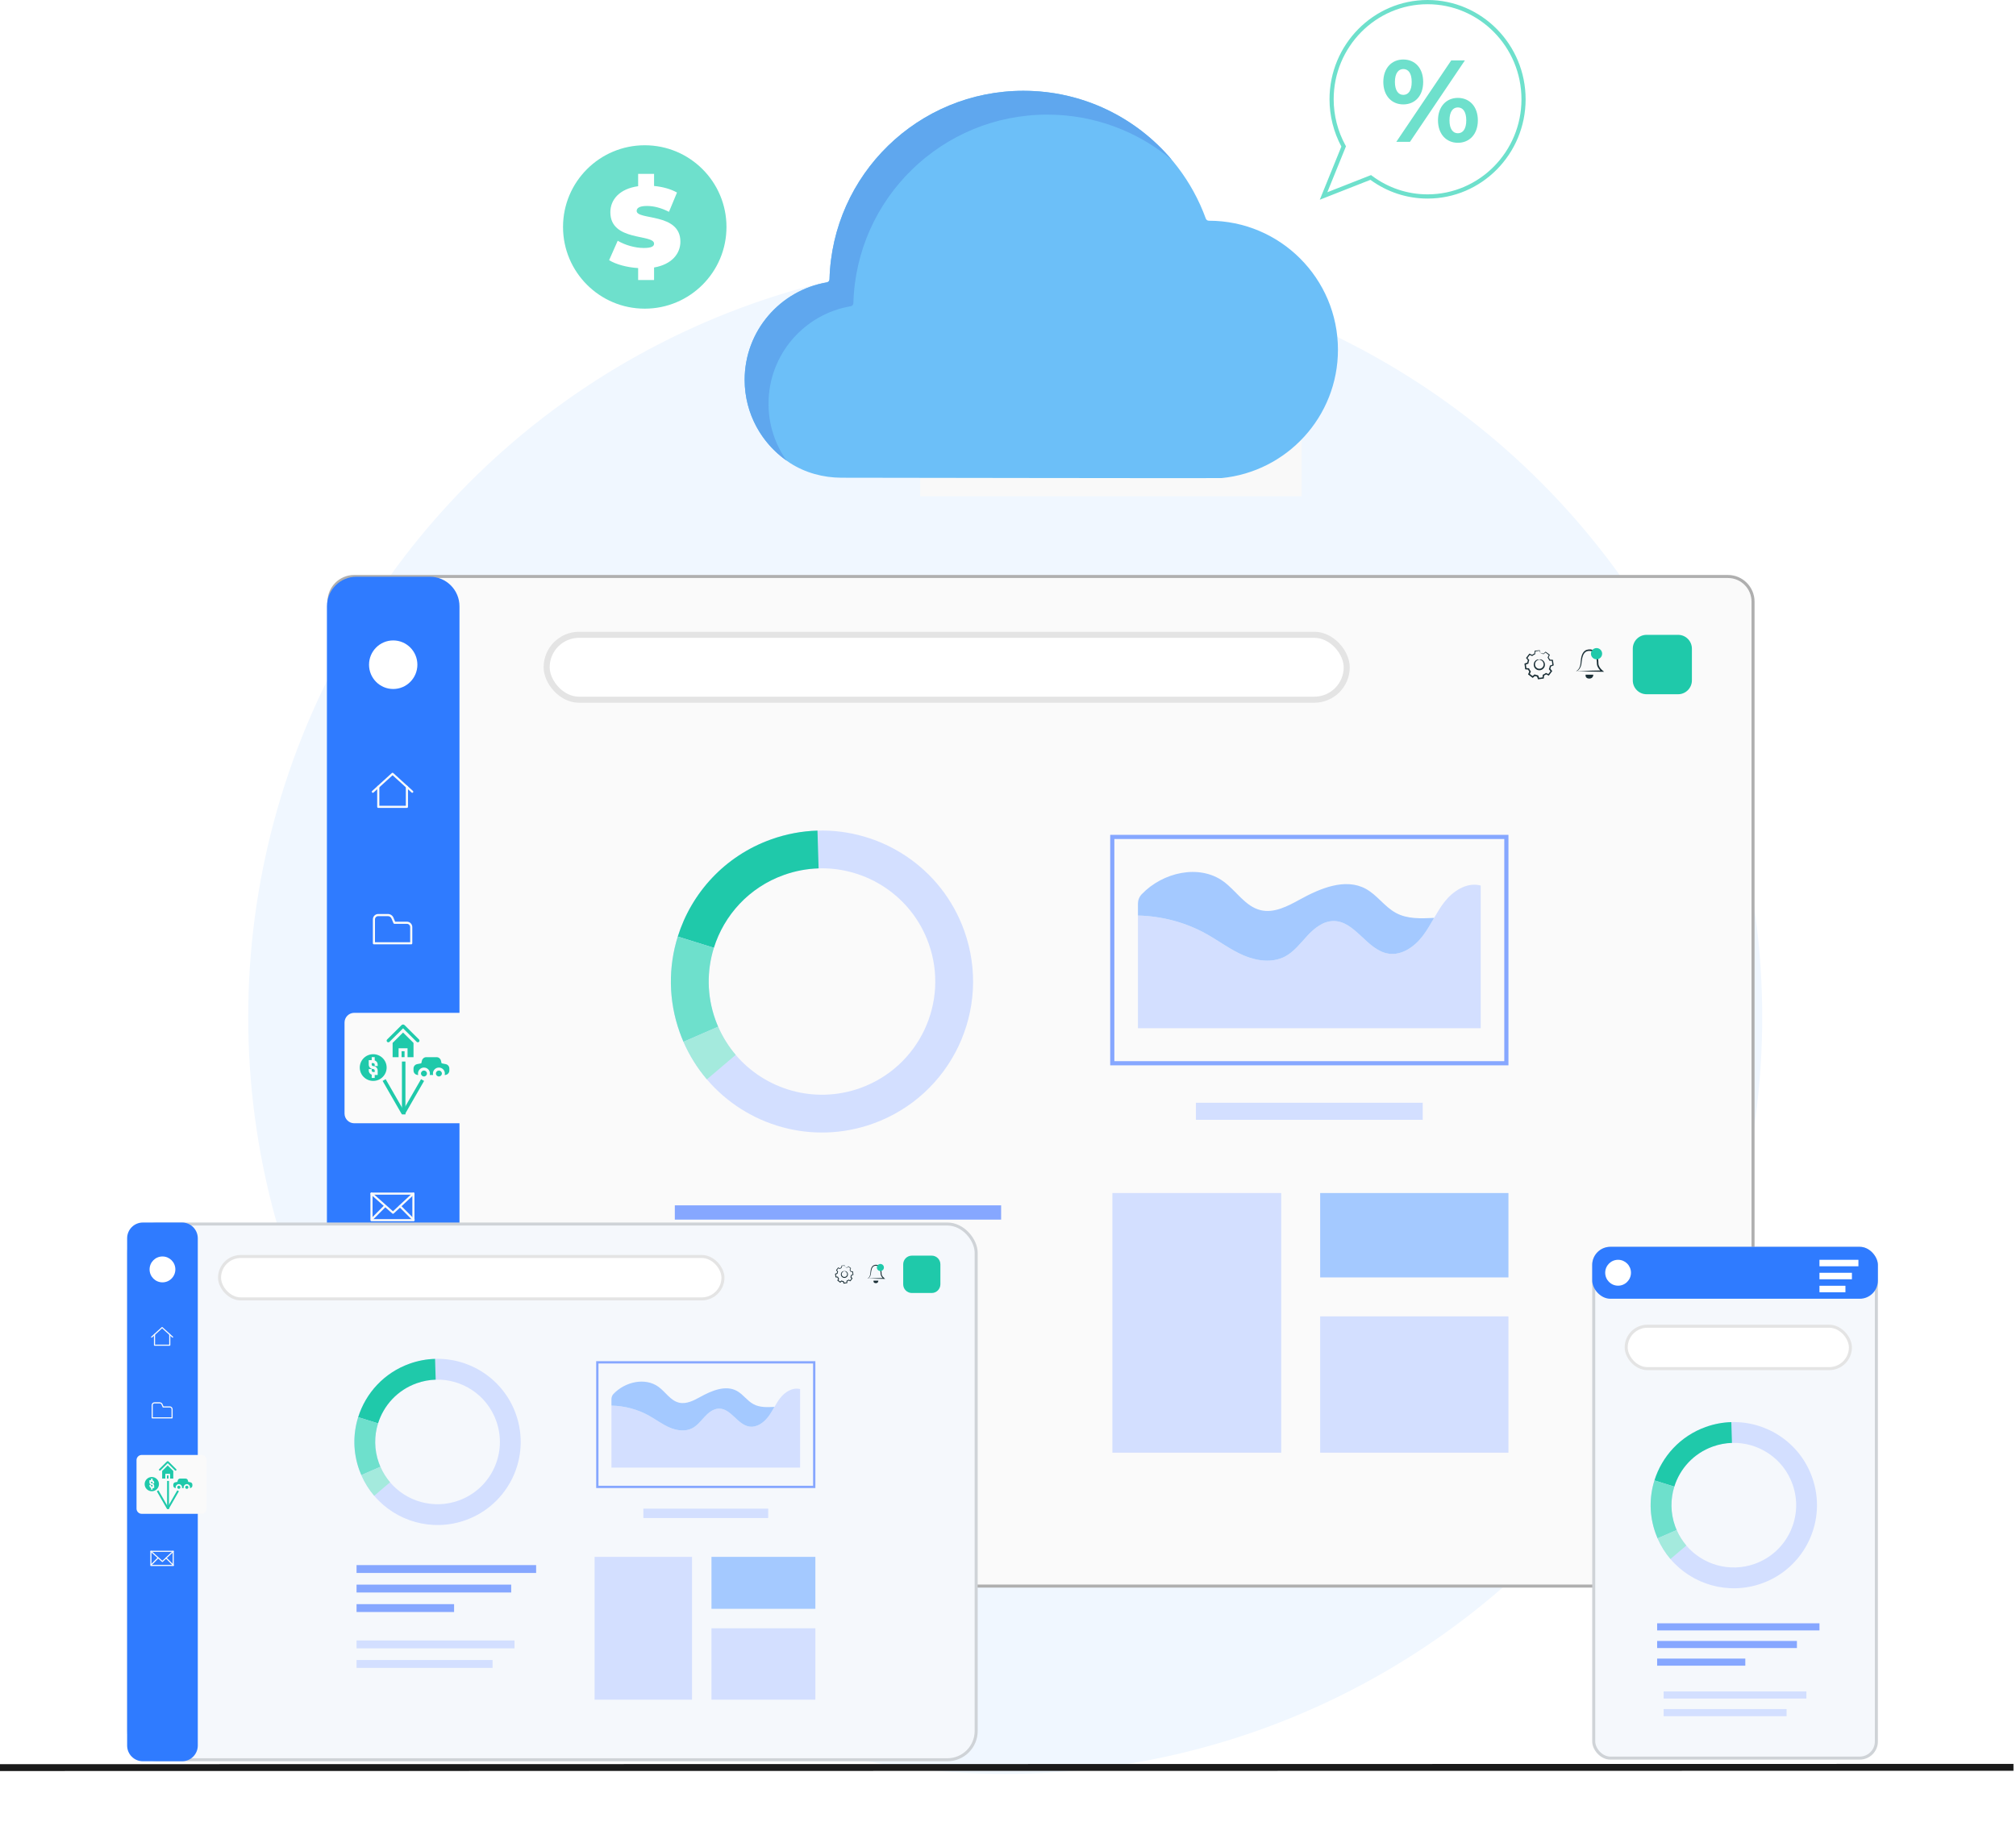 <svg width="333" height="301" viewBox="0 0 333 301" fill="none" xmlns="http://www.w3.org/2000/svg">
<circle cx="166.041" cy="168.041" r="125.041" fill="#F0F7FF"/>
<path d="M0 292.044L332.582 292" stroke="#1A1A1A" stroke-width="1.133" stroke-miterlimit="10"/>
<rect x="152" y="68" width="63" height="14" fill="#F9F9F9"/>
<path d="M285.428 262.054H58.483C56.199 262.054 54.346 260.192 54.346 257.891V99.414C54.346 97.112 56.199 95.25 58.483 95.25H285.428C287.712 95.25 289.566 97.112 289.566 99.414V257.891C289.566 260.192 287.712 262.054 285.428 262.054Z" fill="#FAFAFA" stroke="#AFAFAF" stroke-width="0.5"/>
<path d="M159.27 153.772C155.534 143.331 145.552 136.919 135.029 137.235C132.482 137.311 129.904 137.783 127.372 138.686C119.708 141.425 114.213 147.527 111.955 154.736C110.39 159.732 110.381 165.259 112.28 170.568C112.469 171.096 112.674 171.616 112.894 172.123C113.894 174.422 115.204 176.502 116.761 178.33C123.291 186.003 134.125 189.246 144.177 185.654C157.154 181.015 163.911 166.741 159.27 153.772ZM142.075 179.776C134.539 182.469 126.416 180.038 121.52 174.287C120.353 172.916 119.369 171.355 118.621 169.631C118.456 169.251 118.301 168.862 118.16 168.465C116.735 164.485 116.743 160.341 117.917 156.596C119.61 151.191 123.729 146.616 129.476 144.562C131.372 143.883 133.307 143.531 135.217 143.473C143.104 143.235 150.59 148.043 153.392 155.871C156.87 165.596 151.804 176.298 142.075 179.776Z" fill="#D3DFFF"/>
<path d="M117.917 156.597L111.955 154.736C114.213 147.527 119.708 141.426 127.373 138.686C129.902 137.781 132.481 137.311 135.029 137.234L135.216 143.474C133.306 143.532 131.373 143.885 129.475 144.564C123.73 146.616 119.609 151.191 117.917 156.597Z" fill="#1FC9AA"/>
<path d="M118.621 169.631L112.894 172.123C112.674 171.617 112.468 171.096 112.28 170.568C110.381 165.259 110.39 159.732 111.955 154.736L117.917 156.596C116.744 160.341 116.735 164.486 118.16 168.465C118.301 168.862 118.456 169.251 118.621 169.631Z" fill="#6EE0CC"/>
<path d="M116.763 178.331C115.206 176.503 113.894 174.423 112.896 172.124L118.622 169.632C119.371 171.356 120.355 172.916 121.522 174.288L116.763 178.331Z" fill="#A4EADD"/>
<path d="M211.627 197.113H183.743V240.012H211.627V197.113Z" fill="#D3DFFF"/>
<path d="M249.163 197.113H218.062V211.055H249.163V197.113Z" fill="#A4C9FF"/>
<path d="M249.163 217.49H218.062V240.012H249.163V217.49Z" fill="#D3DFFF"/>
<path d="M235.005 182.195H197.542V185.016H235.005V182.195Z" fill="#D3DFFF"/>
<path d="M249.164 176.015H183.382V137.934H249.164V176.015ZM184.07 175.326H248.475V138.623H184.07V175.326Z" fill="#86A7FF"/>
<path d="M244.343 146.25C242.161 145.813 239.999 147.235 238.617 148.988C237.962 149.818 237.424 150.731 236.89 151.649C236.299 152.669 235.722 153.693 235.009 154.63C233.656 156.407 231.556 157.893 229.355 157.558C225.786 157.014 223.832 152.105 220.224 152.168C218.537 152.198 217.092 153.368 215.943 154.606C214.793 155.849 213.746 157.257 212.248 158.039C210.158 159.136 207.578 158.777 205.411 157.845C203.243 156.912 201.342 155.46 199.281 154.31C195.829 152.382 191.906 151.362 187.964 151.256V169.881H244.581V152.746V146.308C244.503 146.288 244.426 146.264 244.343 146.25Z" fill="#D3DFFF"/>
<path d="M205.411 157.85C207.578 158.782 210.158 159.137 212.248 158.044C213.741 157.263 214.793 155.85 215.943 154.611C217.092 153.368 218.537 152.203 220.224 152.174C223.832 152.111 225.786 157.02 229.355 157.564C231.556 157.899 233.656 156.413 235.009 154.636C235.722 153.699 236.299 152.674 236.89 151.654C234.699 151.756 232.502 151.863 230.606 150.848C228.715 149.839 227.478 147.872 225.592 146.848C222.208 145.017 218.071 146.765 214.701 148.62C212.689 149.727 210.439 150.921 208.208 150.373C205.687 149.756 204.203 147.178 202.104 145.643C198.079 142.706 192.037 144.128 188.594 147.741L188.589 147.746C188.177 148.178 187.964 148.736 187.964 149.304V151.261C191.911 151.363 195.834 152.383 199.281 154.315C201.342 155.466 203.243 156.918 205.411 157.85Z" fill="#A4C9FF"/>
<path d="M165.363 199.146H111.466V201.506H165.363V199.146Z" fill="#86A7FF"/>
<path d="M157.876 205.007H111.466V207.367H157.876V205.007Z" fill="#86A7FF"/>
<path d="M140.739 210.867H111.466V213.227H140.739V210.867Z" fill="#86A7FF"/>
<path d="M158.87 221.772H111.466V224.132H158.87V221.772Z" fill="#D3DFFF"/>
<path d="M152.285 227.634H111.466V229.994H152.285V227.634Z" fill="#D3DFFF"/>
<path d="M71.024 262.304H58.872C56.181 262.304 54 260.113 54 257.41V100.183C54 97.48 56.181 95.289 58.872 95.289H71.024C73.715 95.289 75.896 97.48 75.896 100.183V257.41C75.896 260.113 73.715 262.304 71.024 262.304Z" fill="#2F7BFF"/>
<path d="M260.343 110.879C260.322 110.884 260.388 110.848 260.459 110.808C260.529 110.762 260.63 110.686 260.731 110.559C260.938 110.301 261.085 109.854 261.105 109.251C261.135 108.952 261.166 108.617 261.287 108.267C261.398 107.927 261.64 107.537 262.059 107.379C262.463 107.242 262.958 107.248 263.352 107.547C263.73 107.856 263.887 108.338 263.962 108.799C263.998 109.007 264.008 109.215 264.018 109.418C264.018 109.631 264.018 109.788 264.089 109.961C264.215 110.29 264.462 110.574 264.72 110.787L264.972 110.995H264.654C263.362 110.99 262.246 110.94 261.504 110.914C260.979 110.894 260.645 110.884 260.343 110.879C260.686 110.869 261.049 110.858 261.61 110.848C262.382 110.823 263.417 110.772 264.639 110.767L264.568 110.975C264.275 110.737 264.008 110.448 263.851 110.052C263.771 109.859 263.766 109.616 263.766 109.433C263.761 109.241 263.745 109.043 263.715 108.845C263.644 108.414 263.498 107.988 263.195 107.745C262.897 107.506 262.463 107.491 262.13 107.597C261.792 107.714 261.579 108.023 261.468 108.343C261.352 108.657 261.307 108.982 261.266 109.276C261.231 109.57 261.201 109.854 261.115 110.083C261.029 110.316 260.918 110.498 260.797 110.625C260.681 110.757 260.56 110.828 260.474 110.858C260.428 110.874 260.403 110.884 260.383 110.879C260.363 110.874 260.343 110.874 260.343 110.879Z" fill="#1A2E35"/>
<path fill-rule="evenodd" clip-rule="evenodd" d="M262.791 108.003C262.791 108.516 263.205 108.931 263.715 108.931C264.225 108.931 264.639 108.516 264.639 108.003C264.639 107.491 264.225 107.075 263.715 107.075C263.205 107.08 262.791 107.491 262.791 108.003Z" fill="#1FC9AA"/>
<path fill-rule="evenodd" clip-rule="evenodd" d="M261.913 111.467H263.18C263.18 111.467 263.2 112.136 262.488 112.116C261.776 112.091 261.913 111.467 261.913 111.467Z" fill="#1A2E35"/>
<path fill-rule="evenodd" clip-rule="evenodd" d="M277.189 114.702H271.979C270.722 114.702 269.702 113.678 269.702 112.415V107.176C269.702 105.913 270.722 104.889 271.979 104.889H277.189C278.446 104.889 279.466 105.913 279.466 107.176V112.41C279.466 113.673 278.446 114.702 277.189 114.702Z" fill="#1FC9AA"/>
<path d="M68.101 130.987C68.061 130.987 68.016 130.972 67.985 130.942L64.845 128.087L61.705 130.942C61.634 131.008 61.523 131.003 61.457 130.932C61.392 130.861 61.397 130.749 61.468 130.683L64.724 127.721C64.789 127.661 64.89 127.661 64.956 127.721L68.212 130.683C68.283 130.749 68.288 130.861 68.222 130.932C68.197 130.967 68.152 130.987 68.101 130.987Z" fill="#FAFAFA"/>
<path d="M67.213 133.488H62.482C62.386 133.488 62.306 133.407 62.306 133.31V130.004C62.306 129.907 62.386 129.826 62.482 129.826C62.578 129.826 62.659 129.907 62.659 130.004V133.133H67.036V130.004C67.036 129.907 67.117 129.826 67.213 129.826C67.309 129.826 67.39 129.907 67.39 130.004V133.31C67.385 133.407 67.309 133.488 67.213 133.488Z" fill="#FAFAFA"/>
<path d="M67.93 156.025H61.766C61.67 156.025 61.589 155.944 61.589 155.848V151.897C61.589 151.405 61.988 151.01 62.472 151.01H64.073C64.477 151.01 64.835 151.248 64.992 151.623L65.269 152.283H67.218C67.708 152.283 68.102 152.683 68.102 153.17V155.843C68.102 155.949 68.026 156.025 67.93 156.025ZM61.942 155.676H67.753V153.175C67.753 152.881 67.516 152.638 67.218 152.638H65.153C65.082 152.638 65.017 152.597 64.992 152.531L64.668 151.765C64.568 151.522 64.335 151.365 64.073 151.365H62.472C62.18 151.365 61.937 151.608 61.937 151.902V155.676H61.942Z" fill="#FAFAFA"/>
<path d="M76.992 185.587H58.514C57.625 185.587 56.908 184.862 56.908 183.974V168.953C56.908 168.06 57.63 167.34 58.514 167.34H76.992C77.88 167.34 78.597 168.065 78.597 168.953V183.974C78.597 184.867 77.88 185.587 76.992 185.587Z" fill="#FAFAFA"/>
<rect x="66.39" y="175.387" width="0.58" height="8.738" fill="#1FC9AA"/>
<rect width="0.581" height="6.335" transform="matrix(0.865 0.501 -0.499 0.867 69.547 178.3)" fill="#1FC9AA"/>
<rect width="0.581" height="6.335" transform="matrix(-0.865 0.501 0.499 0.867 63.701 178.3)" fill="#1FC9AA"/>
<path d="M66.824 173.684H66.331V174.665H66.824V173.684Z" fill="#1FC9AA"/>
<path d="M68.304 174.666V172.313L66.578 170.596L64.852 172.313V174.666H65.838V173.194H67.317V174.666H68.304Z" fill="#1FC9AA"/>
<path d="M64.141 172.212C64.215 172.212 64.284 172.183 64.336 172.131L66.578 169.901L68.819 172.131C68.871 172.183 68.942 172.212 69.014 172.212C69.167 172.212 69.29 172.09 69.29 171.938C69.29 171.864 69.26 171.795 69.209 171.744L66.824 169.369C66.694 169.239 66.462 169.236 66.331 169.369L63.947 171.741C63.895 171.793 63.865 171.864 63.865 171.938C63.865 172.087 63.989 172.212 64.141 172.212Z" fill="#1FC9AA"/>
<path d="M61.646 178.591C62.869 178.591 63.865 177.6 63.865 176.383C63.865 175.166 62.869 174.175 61.646 174.175C60.423 174.175 59.427 175.166 59.427 176.383C59.427 177.6 60.423 178.591 61.646 178.591ZM60.906 176.628H61.399V176.873C61.399 177.008 61.51 177.119 61.646 177.119H61.893V176.873C61.893 176.739 61.782 176.628 61.646 176.628C61.239 176.628 60.906 176.297 60.906 175.892V175.156H61.399V174.665H61.893V175.2C62.179 175.301 62.386 175.571 62.386 175.892V176.137H61.893V175.892C61.893 175.757 61.782 175.647 61.646 175.647H61.399V175.892C61.399 176.027 61.51 176.137 61.646 176.137C62.053 176.137 62.386 176.469 62.386 176.873V177.61H61.893V178.1H61.399V177.563C61.113 177.462 60.906 177.192 60.906 176.871V176.628Z" fill="#1FC9AA"/>
<path d="M73.627 175.817L72.945 175.682L72.829 175.223C72.747 174.894 72.451 174.666 72.111 174.666H70.415C70.074 174.666 69.778 174.894 69.697 175.223L69.581 175.682L68.898 175.817C68.553 175.885 68.304 176.19 68.304 176.54V176.874C68.304 177.279 68.637 177.61 69.043 177.61H69.078C69.058 177.532 69.043 177.451 69.043 177.365C69.043 176.823 69.485 176.383 70.03 176.383C70.575 176.383 71.016 176.823 71.016 177.365C71.016 177.451 71.001 177.532 70.982 177.61H71.544C71.524 177.532 71.509 177.451 71.509 177.365C71.509 176.823 71.951 176.383 72.496 176.383C73.041 176.383 73.482 176.823 73.482 177.365C73.482 177.451 73.467 177.532 73.448 177.61H73.482C73.889 177.61 74.222 177.279 74.222 176.874V176.54C74.222 176.19 73.973 175.885 73.627 175.817Z" fill="#1FC9AA"/>
<path d="M70.029 177.855C70.302 177.855 70.522 177.636 70.522 177.365C70.522 177.094 70.302 176.874 70.029 176.874C69.757 176.874 69.536 177.094 69.536 177.365C69.536 177.636 69.757 177.855 70.029 177.855Z" fill="#1FC9AA"/>
<path d="M72.496 177.855C72.769 177.855 72.989 177.636 72.989 177.365C72.989 177.094 72.769 176.874 72.496 176.874C72.224 176.874 72.003 177.094 72.003 177.365C72.003 177.636 72.224 177.855 72.496 177.855Z" fill="#1FC9AA"/>
<path d="M68.283 201.771H61.361C61.265 201.771 61.185 201.69 61.185 201.593V197.212C61.185 197.115 61.265 197.034 61.361 197.034H68.283C68.379 197.034 68.46 197.115 68.46 197.212V201.593C68.46 201.695 68.379 201.771 68.283 201.771ZM61.538 201.421H68.111V197.389H61.538V201.421Z" fill="#FAFAFA"/>
<path d="M64.912 200.539C64.871 200.539 64.831 200.524 64.796 200.493L61.252 197.344C61.181 197.278 61.171 197.167 61.236 197.096C61.302 197.025 61.413 197.014 61.484 197.08L64.912 200.128L68.173 197.085C68.244 197.019 68.355 197.025 68.421 197.096C68.486 197.167 68.481 197.278 68.41 197.344L65.033 200.493C64.998 200.524 64.952 200.539 64.912 200.539Z" fill="#FAFAFA"/>
<path d="M61.462 201.584C61.417 201.584 61.372 201.569 61.336 201.534C61.266 201.463 61.266 201.351 61.336 201.285L63.441 199.17C63.512 199.099 63.618 199.099 63.689 199.17C63.76 199.241 63.76 199.353 63.689 199.419L61.584 201.534C61.553 201.564 61.508 201.584 61.462 201.584Z" fill="#FAFAFA"/>
<path d="M68.328 201.726C68.283 201.726 68.237 201.71 68.202 201.675L65.951 199.413C65.88 199.342 65.88 199.231 65.951 199.165C66.021 199.094 66.127 199.094 66.198 199.165L68.45 201.426C68.52 201.497 68.52 201.609 68.45 201.675C68.419 201.71 68.374 201.726 68.328 201.726Z" fill="#FAFAFA"/>
<path d="M254.238 108.966C254.238 108.95 254.309 108.925 254.45 108.94C254.587 108.955 254.794 109.021 254.97 109.219C255.142 109.407 255.258 109.742 255.152 110.086C255.056 110.426 254.713 110.73 254.294 110.741C253.875 110.756 253.511 110.472 253.395 110.142C253.269 109.807 253.365 109.463 253.521 109.265C253.683 109.057 253.885 108.976 254.021 108.955C254.163 108.93 254.238 108.95 254.238 108.966C254.253 109.011 253.91 108.996 253.668 109.361C253.557 109.534 253.501 109.802 253.607 110.056C253.703 110.304 253.981 110.507 254.289 110.497C254.597 110.487 254.854 110.269 254.94 110.015C255.031 109.757 254.96 109.493 254.834 109.326C254.566 108.976 254.228 109.006 254.238 108.966Z" fill="#1A2E35"/>
<path d="M254.465 107.912C254.46 107.922 254.389 107.785 254.268 107.491L254.309 107.516C254.097 107.552 253.844 107.592 253.551 107.643L253.607 107.587C253.597 107.729 253.587 107.886 253.577 108.054L253.572 108.094L253.531 108.115C253.395 108.175 253.253 108.257 253.122 108.363L253.087 108.393L253.041 108.373C252.91 108.312 252.764 108.251 252.617 108.186L252.723 108.16C252.577 108.358 252.426 108.561 252.269 108.779L252.264 108.657C252.36 108.769 252.461 108.885 252.567 109.012L252.607 109.058L252.582 109.114C252.526 109.251 252.486 109.408 252.466 109.575L252.461 109.636L252.4 109.661C252.264 109.712 252.118 109.768 251.966 109.829L252.032 109.707C252.067 109.945 252.102 110.204 252.138 110.468L252.037 110.371C252.183 110.381 252.34 110.397 252.496 110.412L252.567 110.417L252.592 110.483C252.648 110.62 252.728 110.762 252.829 110.889L252.875 110.944L252.845 111.01C252.784 111.142 252.718 111.289 252.653 111.436L252.617 111.289C252.809 111.436 253.016 111.594 253.228 111.756L253.077 111.761C253.188 111.665 253.309 111.563 253.43 111.462L253.486 111.416L253.551 111.447C253.688 111.502 253.844 111.548 254.001 111.568L254.102 111.644V111.649L254.107 111.654L254.112 111.67L254.122 111.695L254.142 111.751L254.182 111.862L254.263 112.08L254.132 112.004C254.389 111.969 254.642 111.933 254.889 111.903L254.783 112.015C254.798 111.857 254.814 111.705 254.824 111.553L254.829 111.482L254.894 111.457C255.041 111.396 255.177 111.315 255.298 111.223L255.354 111.178L255.419 111.208C255.561 111.274 255.702 111.34 255.838 111.401L255.697 111.436C255.859 111.228 256.01 111.026 256.167 110.828L256.172 110.97C256.071 110.848 255.975 110.726 255.879 110.61L255.838 110.559L255.864 110.498C255.924 110.351 255.965 110.194 255.99 110.042L256 109.976L256.061 109.955C256.207 109.9 256.353 109.849 256.495 109.798L256.429 109.905C256.394 109.636 256.363 109.382 256.333 109.139L256.424 109.2C256.262 109.185 256.111 109.169 255.965 109.154L255.909 109.149L255.889 109.098C255.823 108.941 255.748 108.799 255.657 108.683L255.626 108.642L255.647 108.601C255.717 108.449 255.783 108.312 255.843 108.18L255.864 108.267C255.636 108.084 255.44 107.927 255.263 107.785H255.328C255.192 107.891 255.071 107.988 254.965 108.074L254.945 108.089L254.925 108.079C254.632 107.942 254.46 107.932 254.465 107.912C254.47 107.907 254.506 107.902 254.591 107.912C254.677 107.922 254.803 107.942 254.965 108.003L254.925 108.008C255.026 107.917 255.137 107.815 255.268 107.699L255.298 107.668L255.334 107.694C255.515 107.825 255.722 107.978 255.954 108.145L256 108.18L255.975 108.236C255.919 108.368 255.859 108.51 255.788 108.662L255.778 108.581C255.879 108.708 255.975 108.86 256.045 109.032L255.975 108.977C256.121 108.987 256.273 108.997 256.434 109.012L256.505 109.017L256.515 109.093C256.55 109.337 256.586 109.59 256.626 109.854L256.636 109.935L256.56 109.966C256.419 110.021 256.278 110.077 256.126 110.133L256.192 110.047C256.172 110.219 256.126 110.392 256.061 110.559L256.045 110.447C256.141 110.564 256.242 110.681 256.343 110.802L256.399 110.868L256.343 110.939C256.192 111.137 256.04 111.345 255.884 111.553L255.828 111.629L255.742 111.589C255.601 111.528 255.465 111.462 255.318 111.396L255.44 111.381C255.303 111.487 255.147 111.578 254.98 111.649L255.051 111.548C255.036 111.7 255.026 111.857 255.01 112.009L255 112.106L254.904 112.121C254.657 112.157 254.405 112.192 254.147 112.228L254.051 112.243L254.016 112.151L253.935 111.933L253.895 111.822L253.9 111.776L253.89 111.751L253.885 111.736L253.88 111.731V111.725L253.98 111.802C253.799 111.781 253.622 111.731 253.466 111.665L253.592 111.644C253.471 111.746 253.349 111.847 253.238 111.944L253.163 112.004L253.087 111.944C252.88 111.781 252.673 111.624 252.476 111.477L252.4 111.416L252.441 111.33C252.506 111.183 252.572 111.041 252.632 110.909L252.648 111.031C252.537 110.884 252.446 110.721 252.38 110.569L252.476 110.64C252.314 110.625 252.158 110.61 252.017 110.595L251.926 110.584L251.916 110.493C251.88 110.229 251.85 109.971 251.82 109.727L251.81 109.641L251.89 109.611C252.042 109.555 252.188 109.499 252.325 109.453L252.259 109.54C252.284 109.357 252.335 109.18 252.395 109.027L252.41 109.129C252.309 109.002 252.208 108.88 252.118 108.769L252.067 108.708L252.112 108.647C252.279 108.434 252.436 108.231 252.582 108.038L252.627 107.983L252.688 108.013C252.834 108.084 252.976 108.15 253.107 108.211L253.026 108.221C253.173 108.109 253.329 108.023 253.481 107.967L253.435 108.028C253.455 107.866 253.471 107.709 253.486 107.567L253.491 107.516L253.536 107.511C253.829 107.481 254.081 107.455 254.299 107.43L254.329 107.425L254.339 107.455C254.43 107.739 254.475 107.902 254.465 107.912Z" fill="#1A2E35"/>
<path d="M64.95 113.836C62.743 113.836 60.956 112.04 60.956 109.824C60.956 107.608 62.743 105.812 64.95 105.812C67.156 105.812 68.943 107.608 68.943 109.824C68.938 112.04 67.151 113.836 64.95 113.836Z" fill="white"/>
<rect x="90.295" y="104.882" width="132.155" height="10.727" rx="5.363" fill="white" stroke="#E4E4E4"/>
<path d="M139 78.929C135.995 78.924 133.022 78.124 130.495 76.496C125.986 73.588 123 68.523 123 62.76C123 54.678 128.87 47.968 136.58 46.659C136.829 46.617 137.009 46.401 137.015 46.148C137.491 28.864 151.648 15 169.045 15C182.904 15 194.705 23.799 199.174 36.117C199.252 36.331 199.455 36.468 199.685 36.468H199.689C211.458 36.468 221 46.011 221 57.782C221 68.854 212.555 77.949 201.758 78.99C201.312 79.032 139 78.929 139 78.929Z" fill="#6CBFF8"/>
<path d="M193.566 26.421C188.002 21.75 180.824 18.938 172.988 18.938C155.591 18.938 141.434 32.804 140.96 50.086C140.952 50.339 140.772 50.554 140.523 50.596C132.813 51.906 126.943 58.614 126.943 66.697C126.943 70.203 128.047 73.449 129.931 76.11C125.739 73.158 123 68.28 123 62.76C123 54.676 128.87 47.968 136.58 46.659C136.829 46.617 137.009 46.401 137.017 46.148C137.491 28.866 151.646 15 169.045 15C178.887 15 187.691 19.439 193.566 26.421Z" fill="#5FA7EE"/>
<path d="M106.499 50.998C113.954 50.998 119.998 44.954 119.998 37.499C119.998 30.044 113.954 24 106.499 24C99.044 24 93 30.044 93 37.499C93 44.954 99.044 50.998 106.499 50.998Z" fill="#6EE0CC"/>
<path d="M108.038 44.197V46.267H105.407V44.291C103.542 44.178 101.733 43.675 100.613 42.986L102.031 39.777C103.263 40.504 104.904 40.971 106.34 40.971C107.59 40.971 108.038 40.71 108.038 40.262C108.038 38.621 100.817 39.945 100.817 35.075C100.817 32.967 102.347 31.194 105.407 30.765V28.731H108.038V30.727C109.417 30.857 110.762 31.212 111.825 31.809L110.501 34.998C109.213 34.346 108 34.029 106.863 34.029C105.575 34.029 105.165 34.401 105.165 34.849C105.165 36.418 112.386 35.111 112.386 39.924C112.386 41.941 110.93 43.694 108.038 44.197Z" fill="white"/>
<path d="M235.804 0.349C227.049 0.349 219.951 7.537 219.951 16.404C219.951 19.231 220.678 21.885 221.946 24.192L218.624 32.38L226.414 29.318C229.045 31.284 232.285 32.459 235.804 32.459C244.56 32.459 251.657 25.27 251.657 16.402C251.656 7.537 244.56 0.349 235.804 0.349Z" fill="white"/>
<path d="M218 33L221.565 24.215C220.284 21.823 219.608 19.126 219.608 16.405C219.607 7.359 226.873 0 235.804 0C244.735 0 252 7.359 252 16.404C252 25.45 244.734 32.808 235.804 32.808C232.401 32.808 229.14 31.738 226.363 29.712L218 33ZM226.466 28.925L226.618 29.039C229.308 31.05 232.485 32.111 235.804 32.111C244.355 32.111 251.313 25.065 251.313 16.404C251.313 7.743 244.355 0.696 235.804 0.696C227.253 0.697 220.295 7.744 220.295 16.404C220.295 19.063 220.97 21.698 222.246 24.023L222.327 24.17L219.246 31.763L226.466 28.925Z" fill="#6EE0CC"/>
<path d="M228.495 13.54C228.495 11.272 229.861 9.831 231.797 9.831C233.731 9.831 235.079 11.253 235.079 13.54C235.079 15.828 233.731 17.25 231.797 17.25C229.861 17.25 228.495 15.808 228.495 13.54ZM233.181 13.54C233.181 12.099 232.632 11.407 231.797 11.407C230.979 11.407 230.41 12.118 230.41 13.54C230.41 14.962 230.979 15.674 231.797 15.674C232.632 15.674 233.181 14.982 233.181 13.54ZM239.71 9.983H241.967L232.897 23.437H230.639L239.71 9.983ZM237.526 19.883C237.526 17.615 238.893 16.174 240.809 16.174C242.745 16.174 244.111 17.616 244.111 19.883C244.111 22.151 242.745 23.592 240.809 23.592C238.894 23.592 237.526 22.151 237.526 19.883ZM242.196 19.883C242.196 18.461 241.643 17.749 240.809 17.749C239.993 17.749 239.425 18.442 239.425 19.883C239.425 21.324 239.993 22.017 240.809 22.017C241.645 22.015 242.196 21.305 242.196 19.883Z" fill="#6EE0CC"/>
<g filter="url(#filter0_d)">
<rect x="21.25" y="202.235" width="139.993" height="88.514" rx="4.75" fill="#F5F8FC" stroke="#CFD3D7" stroke-width="0.5"/>
<path d="M143.3 211.224C143.287 211.228 143.329 211.205 143.373 211.18C143.418 211.151 143.481 211.103 143.545 211.023C143.675 210.861 143.767 210.58 143.78 210.2C143.799 210.012 143.818 209.802 143.894 209.581C143.964 209.368 144.116 209.122 144.38 209.023C144.634 208.937 144.945 208.94 145.193 209.128C145.431 209.323 145.53 209.626 145.577 209.916C145.6 210.047 145.606 210.178 145.612 210.306C145.612 210.44 145.612 210.539 145.657 210.647C145.736 210.854 145.892 211.033 146.054 211.167L146.213 211.298H146.012C145.199 211.295 144.498 211.263 144.031 211.247C143.7 211.234 143.491 211.228 143.3 211.224C143.516 211.218 143.745 211.212 144.097 211.205C144.583 211.189 145.234 211.157 146.003 211.154L145.958 211.285C145.774 211.135 145.606 210.953 145.507 210.704C145.457 210.583 145.453 210.43 145.453 210.315C145.45 210.194 145.441 210.07 145.422 209.945C145.377 209.674 145.285 209.406 145.095 209.253C144.907 209.103 144.634 209.093 144.424 209.16C144.212 209.234 144.078 209.428 144.008 209.629C143.935 209.827 143.907 210.031 143.881 210.216C143.859 210.401 143.84 210.58 143.786 210.724C143.732 210.87 143.662 210.985 143.586 211.065C143.513 211.148 143.437 211.193 143.383 211.212C143.354 211.221 143.338 211.228 143.326 211.224C143.313 211.221 143.3 211.221 143.3 211.224Z" fill="#1A2E35"/>
<path fill-rule="evenodd" clip-rule="evenodd" d="M144.841 209.416C144.841 209.738 145.101 210 145.422 210C145.743 210 146.003 209.738 146.003 209.416C146.003 209.094 145.743 208.832 145.422 208.832C145.101 208.835 144.841 209.094 144.841 209.416Z" fill="#1FC9AA"/>
<path fill-rule="evenodd" clip-rule="evenodd" d="M144.288 211.595H145.085C145.085 211.595 145.098 212.016 144.65 212.003C144.202 211.987 144.288 211.595 144.288 211.595Z" fill="#1A2E35"/>
<path fill-rule="evenodd" clip-rule="evenodd" d="M153.899 213.63H150.622C149.831 213.63 149.189 212.986 149.189 212.192V208.896C149.189 208.101 149.831 207.457 150.622 207.457H153.899C154.69 207.457 155.332 208.101 155.332 208.896V212.188C155.332 212.983 154.69 213.63 153.899 213.63Z" fill="#1FC9AA"/>
<path d="M139.462 210.021C139.462 210.011 139.506 209.995 139.595 210.005C139.681 210.014 139.811 210.056 139.922 210.18C140.03 210.298 140.103 210.509 140.036 210.726C139.976 210.94 139.76 211.131 139.496 211.137C139.233 211.147 139.004 210.968 138.931 210.761C138.852 210.55 138.912 210.334 139.011 210.209C139.112 210.078 139.239 210.027 139.325 210.014C139.414 209.999 139.462 210.011 139.462 210.021C139.471 210.05 139.255 210.04 139.103 210.27C139.033 210.378 138.998 210.547 139.065 210.707C139.125 210.863 139.3 210.991 139.493 210.984C139.687 210.978 139.849 210.841 139.903 210.681C139.96 210.519 139.916 210.353 139.836 210.247C139.668 210.027 139.455 210.046 139.462 210.021Z" fill="#1A2E35"/>
<path d="M139.605 209.358C139.602 209.364 139.557 209.278 139.481 209.093L139.507 209.109C139.373 209.132 139.214 209.157 139.03 209.189L139.065 209.154C139.059 209.243 139.053 209.342 139.046 209.447L139.043 209.473L139.018 209.486C138.932 209.524 138.843 209.575 138.76 209.642L138.738 209.661L138.71 209.648C138.627 209.61 138.535 209.572 138.443 209.53L138.509 209.514C138.417 209.639 138.322 209.766 138.224 209.904L138.22 209.827C138.281 209.897 138.344 209.971 138.411 210.05L138.436 210.079L138.421 210.114C138.386 210.2 138.36 210.299 138.347 210.404L138.344 210.443L138.306 210.459C138.22 210.491 138.128 210.526 138.033 210.564L138.074 210.487C138.097 210.637 138.119 210.8 138.141 210.966L138.077 210.905C138.17 210.912 138.268 210.921 138.367 210.931L138.411 210.934L138.427 210.976C138.462 211.062 138.513 211.151 138.576 211.231L138.605 211.266L138.586 211.307C138.548 211.39 138.506 211.483 138.465 211.575L138.443 211.483C138.563 211.575 138.694 211.674 138.827 211.776L138.732 211.78C138.802 211.719 138.878 211.655 138.954 211.591L138.989 211.563L139.03 211.582C139.116 211.617 139.214 211.646 139.313 211.658L139.376 211.706V211.709L139.38 211.713L139.383 211.722L139.389 211.738L139.402 211.773L139.427 211.843L139.478 211.981L139.396 211.933C139.557 211.91 139.716 211.888 139.872 211.869L139.805 211.939C139.815 211.84 139.824 211.744 139.831 211.649L139.834 211.604L139.875 211.588C139.967 211.55 140.053 211.499 140.129 211.441L140.164 211.413L140.205 211.432C140.294 211.473 140.383 211.515 140.469 211.553L140.38 211.575C140.482 211.445 140.577 211.317 140.675 211.192L140.679 211.282C140.615 211.205 140.555 211.129 140.494 211.055L140.469 211.023L140.485 210.985C140.523 210.893 140.548 210.794 140.564 210.698L140.571 210.657L140.609 210.644C140.701 210.609 140.793 210.577 140.882 210.545L140.841 210.612C140.818 210.443 140.799 210.283 140.78 210.13L140.837 210.168C140.736 210.159 140.64 210.149 140.548 210.14L140.513 210.136L140.501 210.105C140.459 210.006 140.412 209.916 140.355 209.843L140.336 209.817L140.348 209.792C140.393 209.696 140.434 209.61 140.472 209.527L140.485 209.581C140.342 209.467 140.218 209.368 140.107 209.278H140.148C140.062 209.345 139.986 209.406 139.92 209.46L139.907 209.47L139.894 209.463C139.71 209.377 139.602 209.371 139.605 209.358C139.608 209.355 139.631 209.352 139.685 209.358C139.739 209.364 139.818 209.377 139.92 209.415L139.894 209.419C139.958 209.361 140.028 209.297 140.11 209.224L140.129 209.205L140.151 209.221C140.266 209.304 140.396 209.4 140.542 209.505L140.571 209.527L140.555 209.562C140.52 209.645 140.482 209.734 140.437 209.83L140.431 209.779C140.494 209.859 140.555 209.955 140.599 210.063L140.555 210.028C140.647 210.034 140.742 210.041 140.844 210.05L140.888 210.054L140.895 210.101C140.917 210.255 140.939 210.414 140.964 210.58L140.971 210.631L140.923 210.65C140.834 210.685 140.745 210.72 140.65 210.755L140.691 210.701C140.679 210.81 140.65 210.918 140.609 211.023L140.599 210.953C140.66 211.027 140.723 211.1 140.787 211.177L140.822 211.218L140.787 211.263C140.691 211.387 140.596 211.518 140.498 211.649L140.463 211.697L140.409 211.671C140.32 211.633 140.234 211.591 140.142 211.55L140.218 211.54C140.132 211.607 140.034 211.665 139.929 211.709L139.974 211.646C139.964 211.741 139.958 211.84 139.948 211.936L139.942 211.996L139.881 212.006C139.726 212.028 139.567 212.051 139.405 212.073L139.345 212.083L139.322 212.025L139.272 211.888L139.246 211.818L139.249 211.789L139.243 211.773L139.24 211.764L139.237 211.76V211.757L139.3 211.805C139.186 211.792 139.075 211.76 138.976 211.719L139.056 211.706C138.979 211.77 138.903 211.834 138.833 211.894L138.786 211.933L138.738 211.894C138.608 211.792 138.478 211.693 138.354 211.601L138.306 211.563L138.332 211.508C138.373 211.416 138.414 211.326 138.452 211.244L138.462 211.32C138.392 211.228 138.335 211.125 138.293 211.03L138.354 211.074C138.252 211.065 138.154 211.055 138.065 211.046L138.008 211.039L138.001 210.982C137.979 210.816 137.96 210.653 137.941 210.5L137.935 210.446L137.985 210.427C138.081 210.392 138.173 210.357 138.259 210.328L138.217 210.382C138.233 210.267 138.265 210.156 138.303 210.06L138.313 210.124C138.249 210.044 138.185 209.967 138.128 209.897L138.097 209.859L138.125 209.821C138.23 209.687 138.328 209.559 138.421 209.438L138.449 209.403L138.487 209.422C138.579 209.467 138.668 209.508 138.751 209.546L138.7 209.553C138.792 209.482 138.891 209.428 138.986 209.393L138.957 209.431C138.97 209.329 138.979 209.23 138.989 209.141L138.992 209.109L139.021 209.106C139.205 209.087 139.364 209.071 139.5 209.055L139.519 209.052L139.526 209.071C139.583 209.25 139.611 209.352 139.605 209.358Z" fill="#1A2E35"/>
<rect x="36.265" y="207.598" width="83.152" height="7.007" rx="3.504" fill="white" stroke="#E4E4E4" stroke-width="0.5"/>
<path d="M30.073 291H23.597C22.162 291 21 289.832 21 288.391V204.594C21 203.153 22.162 201.985 23.597 201.985H30.073C31.508 201.985 32.67 203.153 32.67 204.594V288.391C32.67 289.832 31.508 291 30.073 291Z" fill="#2F7BFF"/>
<path d="M28.515 221.012C28.493 221.012 28.469 221.004 28.453 220.988L26.779 219.466L25.106 220.988C25.068 221.023 25.009 221.02 24.974 220.982C24.939 220.945 24.942 220.885 24.979 220.85L26.715 219.271C26.75 219.239 26.804 219.239 26.839 219.271L28.574 220.85C28.612 220.885 28.614 220.945 28.579 220.982C28.566 221.001 28.542 221.012 28.515 221.012Z" fill="#FAFAFA"/>
<path d="M28.042 222.345H25.521C25.47 222.345 25.427 222.302 25.427 222.251V220.488C25.427 220.437 25.47 220.394 25.521 220.394C25.572 220.394 25.615 220.437 25.615 220.488V222.156H27.948V220.488C27.948 220.437 27.991 220.394 28.042 220.394C28.093 220.394 28.136 220.437 28.136 220.488V222.251C28.134 222.302 28.093 222.345 28.042 222.345Z" fill="#FAFAFA"/>
<path d="M28.424 234.356H25.139C25.088 234.356 25.045 234.313 25.045 234.261V232.156C25.045 231.893 25.258 231.683 25.516 231.683H26.369C26.584 231.683 26.775 231.81 26.858 232.01L27.006 232.361H28.045C28.306 232.361 28.516 232.575 28.516 232.834V234.259C28.516 234.315 28.476 234.356 28.424 234.356ZM25.233 234.169H28.33V232.837C28.33 232.68 28.204 232.55 28.045 232.55H26.945C26.907 232.55 26.872 232.529 26.858 232.494L26.686 232.085C26.633 231.956 26.509 231.872 26.369 231.872H25.516C25.36 231.872 25.231 232.002 25.231 232.158V234.169H25.233Z" fill="#FAFAFA"/>
<path d="M33.254 250.113H23.405C22.932 250.113 22.55 249.726 22.55 249.253V241.247C22.55 240.772 22.935 240.388 23.405 240.388H33.254C33.727 240.388 34.109 240.774 34.109 241.247V249.253C34.109 249.729 33.727 250.113 33.254 250.113Z" fill="#FAFAFA"/>
<rect x="27.602" y="244.677" width="0.309" height="4.657" fill="#1FC9AA"/>
<rect width="0.31" height="3.376" transform="matrix(0.865 0.501 -0.499 0.867 29.285 246.228)" fill="#1FC9AA"/>
<rect width="0.31" height="3.376" transform="matrix(-0.865 0.501 0.499 0.867 26.17 246.228)" fill="#1FC9AA"/>
<path d="M27.834 243.769H27.571V244.292H27.834V243.769Z" fill="#1FC9AA"/>
<path d="M28.623 244.291V243.037L27.703 242.122L26.783 243.037V244.291H27.309V243.507H28.097V244.291H28.623Z" fill="#1FC9AA"/>
<path d="M26.405 242.984C26.444 242.984 26.481 242.968 26.509 242.941L27.703 241.752L28.898 242.941C28.926 242.968 28.964 242.984 29.002 242.984C29.083 242.984 29.149 242.919 29.149 242.838C29.149 242.798 29.133 242.762 29.106 242.734L27.835 241.468C27.765 241.399 27.642 241.398 27.572 241.468L26.301 242.733C26.274 242.76 26.258 242.798 26.258 242.838C26.258 242.917 26.323 242.984 26.405 242.984Z" fill="#1FC9AA"/>
<path d="M25.074 246.384C25.726 246.384 26.257 245.856 26.257 245.207C26.257 244.559 25.726 244.03 25.074 244.03C24.423 244.03 23.892 244.559 23.892 245.207C23.892 245.856 24.423 246.384 25.074 246.384ZM24.68 245.338H24.943V245.469C24.943 245.541 25.002 245.599 25.074 245.599H25.206V245.469C25.206 245.397 25.147 245.338 25.074 245.338C24.858 245.338 24.68 245.161 24.68 244.946V244.553H24.943V244.292H25.206V244.577C25.358 244.63 25.469 244.774 25.469 244.946V245.076H25.206V244.946C25.206 244.874 25.147 244.815 25.074 244.815H24.943V244.946C24.943 245.017 25.002 245.076 25.074 245.076C25.291 245.076 25.469 245.253 25.469 245.469V245.861H25.206V246.122H24.943V245.836C24.791 245.782 24.68 245.639 24.68 245.467V245.338Z" fill="#1FC9AA"/>
<path d="M31.46 244.905L31.096 244.833L31.035 244.589C30.991 244.414 30.834 244.292 30.652 244.292H29.748C29.567 244.292 29.409 244.414 29.366 244.589L29.304 244.833L28.94 244.905C28.756 244.942 28.623 245.104 28.623 245.291V245.469C28.623 245.685 28.8 245.861 29.017 245.861H29.036C29.025 245.819 29.017 245.776 29.017 245.73C29.017 245.441 29.253 245.207 29.543 245.207C29.834 245.207 30.069 245.441 30.069 245.73C30.069 245.776 30.061 245.819 30.05 245.861H30.35C30.339 245.819 30.332 245.776 30.332 245.73C30.332 245.441 30.567 245.207 30.857 245.207C31.148 245.207 31.383 245.441 31.383 245.73C31.383 245.776 31.375 245.819 31.364 245.861H31.383C31.6 245.861 31.777 245.685 31.777 245.469V245.291C31.777 245.104 31.645 244.942 31.46 244.905Z" fill="#1FC9AA"/>
<path d="M29.542 245.991C29.687 245.991 29.805 245.874 29.805 245.729C29.805 245.585 29.687 245.468 29.542 245.468C29.397 245.468 29.279 245.585 29.279 245.729C29.279 245.874 29.397 245.991 29.542 245.991Z" fill="#1FC9AA"/>
<path d="M30.858 245.991C31.003 245.991 31.12 245.874 31.12 245.729C31.12 245.585 31.003 245.468 30.858 245.468C30.712 245.468 30.595 245.585 30.595 245.729C30.595 245.874 30.712 245.991 30.858 245.991Z" fill="#1FC9AA"/>
<path d="M28.612 258.737H24.923C24.872 258.737 24.829 258.694 24.829 258.643V256.307C24.829 256.256 24.872 256.213 24.923 256.213H28.612C28.663 256.213 28.706 256.256 28.706 256.307V258.643C28.706 258.697 28.663 258.737 28.612 258.737ZM25.017 258.551H28.521V256.402H25.017V258.551Z" fill="#FAFAFA"/>
<path d="M26.816 258.082C26.795 258.082 26.773 258.074 26.754 258.058L24.866 256.379C24.828 256.344 24.822 256.284 24.857 256.246C24.892 256.209 24.952 256.203 24.989 256.238L26.816 257.863L28.555 256.241C28.592 256.206 28.651 256.209 28.686 256.246C28.721 256.284 28.719 256.344 28.681 256.379L26.881 258.058C26.862 258.074 26.838 258.082 26.816 258.082Z" fill="#FAFAFA"/>
<path d="M24.977 258.637C24.953 258.637 24.929 258.629 24.91 258.61C24.872 258.572 24.872 258.513 24.91 258.478L26.032 257.351C26.07 257.313 26.126 257.313 26.164 257.351C26.202 257.388 26.202 257.448 26.164 257.483L25.042 258.61C25.026 258.626 25.002 258.637 24.977 258.637Z" fill="#FAFAFA"/>
<path d="M28.636 258.713C28.612 258.713 28.588 258.705 28.569 258.686L27.369 257.48C27.331 257.442 27.331 257.383 27.369 257.348C27.407 257.31 27.463 257.31 27.501 257.348L28.701 258.553C28.739 258.591 28.739 258.651 28.701 258.686C28.685 258.705 28.661 258.713 28.636 258.713Z" fill="#FAFAFA"/>
<path d="M26.836 211.871C25.66 211.871 24.708 210.914 24.708 209.733C24.708 208.552 25.66 207.595 26.836 207.595C28.012 207.595 28.965 208.552 28.965 209.733C28.962 210.914 28.01 211.871 26.836 211.871Z" fill="white"/>
<path d="M85.205 233.615C83.148 227.868 77.654 224.339 71.863 224.513C70.461 224.555 69.042 224.814 67.649 225.312C63.43 226.819 60.406 230.178 59.163 234.145C58.302 236.895 58.297 239.937 59.342 242.859C59.446 243.15 59.559 243.436 59.68 243.715C60.23 244.981 60.951 246.125 61.809 247.131C65.403 251.354 71.365 253.139 76.898 251.162C84.04 248.609 87.759 240.753 85.205 233.615ZM75.741 247.927C71.593 249.409 67.123 248.071 64.428 244.906C63.786 244.152 63.244 243.292 62.832 242.343C62.741 242.134 62.656 241.92 62.578 241.702C61.794 239.511 61.798 237.23 62.445 235.169C63.377 232.194 65.644 229.676 68.807 228.546C69.85 228.172 70.915 227.978 71.966 227.946C76.307 227.815 80.427 230.462 81.969 234.77C83.884 240.123 81.096 246.013 75.741 247.927Z" fill="#D3DFFF"/>
<path d="M62.446 235.171L59.164 234.146C60.407 230.179 63.431 226.821 67.65 225.312C69.042 224.814 70.461 224.556 71.864 224.514L71.966 227.948C70.915 227.98 69.851 228.174 68.807 228.548C65.645 229.677 63.377 232.195 62.446 235.171Z" fill="#1FC9AA"/>
<path d="M62.832 242.343L59.68 243.715C59.559 243.436 59.446 243.15 59.342 242.859C58.297 239.937 58.302 236.895 59.163 234.146L62.445 235.169C61.799 237.23 61.794 239.511 62.578 241.702C62.656 241.92 62.741 242.134 62.832 242.343Z" fill="#6EE0CC"/>
<path d="M61.809 247.131C60.952 246.125 60.23 244.98 59.681 243.714L62.833 242.343C63.245 243.292 63.786 244.15 64.428 244.905L61.809 247.131Z" fill="#A4EADD"/>
<path d="M114.305 257.228H98.218V280.822H114.305V257.228Z" fill="#D3DFFF"/>
<path d="M134.681 257.228H117.521V265.807H134.681V257.228Z" fill="#A4C9FF"/>
<path d="M134.681 269.025H117.521V280.822H134.681V269.025Z" fill="#D3DFFF"/>
<path d="M126.889 249.259H106.27V250.811H126.889V249.259Z" fill="#D3DFFF"/>
<path d="M134.682 245.856H98.477V224.896H134.682V245.856ZM98.856 245.477H134.303V225.276H98.856V245.477Z" fill="#86A7FF"/>
<path d="M132.029 229.475C130.828 229.234 129.637 230.017 128.877 230.982C128.516 231.439 128.22 231.941 127.927 232.446C127.601 233.007 127.283 233.571 126.891 234.087C126.146 235.065 124.991 235.883 123.779 235.699C121.815 235.399 120.739 232.697 118.754 232.732C117.825 232.748 117.03 233.392 116.397 234.074C115.765 234.758 115.188 235.533 114.364 235.963C113.213 236.567 111.793 236.369 110.6 235.856C109.408 235.343 108.361 234.544 107.227 233.911C105.327 232.85 103.168 232.289 100.998 232.23V242.481H132.159V233.05V229.507C132.117 229.496 132.074 229.483 132.029 229.475Z" fill="#D3DFFF"/>
<path d="M110.601 235.858C111.793 236.372 113.213 236.567 114.364 235.965C115.186 235.535 115.765 234.757 116.397 234.076C117.03 233.392 117.825 232.75 118.754 232.734C120.739 232.7 121.815 235.401 123.779 235.701C124.991 235.885 126.146 235.067 126.891 234.089C127.283 233.574 127.601 233.01 127.927 232.448C126.72 232.505 125.511 232.563 124.468 232.005C123.427 231.449 122.746 230.367 121.708 229.803C119.845 228.795 117.569 229.757 115.714 230.778C114.606 231.388 113.368 232.045 112.14 231.743C110.753 231.404 109.936 229.985 108.78 229.14C106.565 227.523 103.24 228.306 101.345 230.295L101.342 230.297C101.115 230.535 100.998 230.842 100.998 231.155V232.232C103.17 232.288 105.33 232.849 107.227 233.913C108.361 234.546 109.408 235.345 110.601 235.858Z" fill="#A4C9FF"/>
<path d="M88.558 258.587H58.894V259.886H88.558V258.587Z" fill="#86A7FF"/>
<path d="M84.437 261.813H58.894V263.112H84.437V261.813Z" fill="#86A7FF"/>
<path d="M75.005 265.038H58.894V266.337H75.005V265.038Z" fill="#86A7FF"/>
<path d="M84.984 271.042H58.894V272.341H84.984V271.042Z" fill="#D3DFFF"/>
<path d="M81.36 274.268H58.894V275.566H81.36V274.268Z" fill="#D3DFFF"/>
</g>
<g filter="url(#filter1_d)">
<rect x="263.25" y="206.25" width="46.688" height="84.225" rx="2.75" fill="#F5F8FC" stroke="#CFD3D7" stroke-width="0.5"/>
<path d="M300.536 268.203H273.725V269.377H300.536V268.203Z" fill="#86A7FF"/>
<path d="M296.812 271.118H273.725V272.292H296.812V271.118Z" fill="#86A7FF"/>
<path d="M288.287 274.033H273.725V275.207H288.287V274.033Z" fill="#86A7FF"/>
<path d="M298.379 279.461H274.797V280.635H298.379V279.461Z" fill="#D3DFFF"/>
<path d="M295.103 282.376H274.797V283.55H295.103V282.376Z" fill="#D3DFFF"/>
<path d="M299.321 244.064C297.265 238.317 291.771 234.788 285.979 234.962C284.577 235.004 283.158 235.264 281.765 235.761C277.547 237.268 274.522 240.627 273.279 244.595C272.418 247.344 272.413 250.386 273.458 253.308C273.563 253.599 273.675 253.885 273.796 254.164C274.347 255.43 275.068 256.575 275.925 257.581C279.519 261.804 285.482 263.588 291.014 261.611C298.156 259.058 301.876 251.202 299.321 244.064ZM289.857 258.376C285.709 259.858 281.239 258.521 278.544 255.355C277.902 254.601 277.36 253.742 276.948 252.793C276.857 252.583 276.773 252.369 276.694 252.151C275.91 249.961 275.915 247.679 276.561 245.618C277.493 242.644 279.76 240.126 282.923 238.995C283.967 238.622 285.031 238.427 286.083 238.396C290.424 238.265 294.544 240.911 296.086 245.22C298 250.572 295.212 256.462 289.857 258.376Z" fill="#D3DFFF"/>
<path d="M276.56 245.62L273.278 244.595C274.521 240.628 277.545 237.27 281.764 235.762C283.156 235.264 284.576 235.005 285.978 234.963L286.081 238.397C285.029 238.429 283.966 238.623 282.921 238.997C279.759 240.126 277.491 242.644 276.56 245.62Z" fill="#1FC9AA"/>
<path d="M276.947 252.793L273.795 254.164C273.674 253.885 273.561 253.599 273.457 253.308C272.412 250.386 272.417 247.344 273.278 244.595L276.56 245.619C275.914 247.68 275.909 249.961 276.693 252.151C276.772 252.369 276.856 252.584 276.947 252.793Z" fill="#6EE0CC"/>
<path d="M275.924 257.58C275.067 256.574 274.345 255.429 273.796 254.163L276.948 252.792C277.36 253.741 277.902 254.599 278.544 255.354L275.924 257.58Z" fill="#A4EADD"/>
<rect x="268.612" y="219.119" width="37.036" height="7.007" rx="3.504" fill="white" stroke="#E4E4E4" stroke-width="0.5"/>
<rect x="263" y="206" width="47.188" height="8.58" rx="3" fill="#2F7BFF"/>
<path d="M267.273 212.421C266.097 212.421 265.145 211.464 265.145 210.283C265.145 209.101 266.097 208.145 267.273 208.145C268.449 208.145 269.401 209.101 269.401 210.283C269.399 211.464 268.446 212.421 267.273 212.421Z" fill="white"/>
<rect x="300.536" y="208.145" width="6.435" height="1.072" fill="white"/>
<rect x="300.536" y="210.29" width="5.362" height="1.072" fill="white"/>
<rect x="300.536" y="212.435" width="4.29" height="1.072" fill="white"/>
</g>
<defs>
<filter id="filter0_d" x="11" y="191.985" width="160.493" height="109.014" filterUnits="userSpaceOnUse" color-interpolation-filters="sRGB">
<feFlood flood-opacity="0" result="BackgroundImageFix"/>
<feColorMatrix in="SourceAlpha" type="matrix" values="0 0 0 0 0 0 0 0 0 0 0 0 0 0 0 0 0 0 127 0" result="hardAlpha"/>
<feOffset/>
<feGaussianBlur stdDeviation="5"/>
<feComposite in2="hardAlpha" operator="out"/>
<feColorMatrix type="matrix" values="0 0 0 0 0 0 0 0 0 0 0 0 0 0 0 0 0 0 0.1 0"/>
<feBlend mode="normal" in2="BackgroundImageFix" result="effect1_dropShadow"/>
<feBlend mode="normal" in="SourceGraphic" in2="effect1_dropShadow" result="shape"/>
</filter>
<filter id="filter1_d" x="253" y="196" width="67.188" height="104.725" filterUnits="userSpaceOnUse" color-interpolation-filters="sRGB">
<feFlood flood-opacity="0" result="BackgroundImageFix"/>
<feColorMatrix in="SourceAlpha" type="matrix" values="0 0 0 0 0 0 0 0 0 0 0 0 0 0 0 0 0 0 127 0" result="hardAlpha"/>
<feOffset/>
<feGaussianBlur stdDeviation="5"/>
<feComposite in2="hardAlpha" operator="out"/>
<feColorMatrix type="matrix" values="0 0 0 0 0 0 0 0 0 0 0 0 0 0 0 0 0 0 0.1 0"/>
<feBlend mode="normal" in2="BackgroundImageFix" result="effect1_dropShadow"/>
<feBlend mode="normal" in="SourceGraphic" in2="effect1_dropShadow" result="shape"/>
</filter>
</defs>
</svg>
